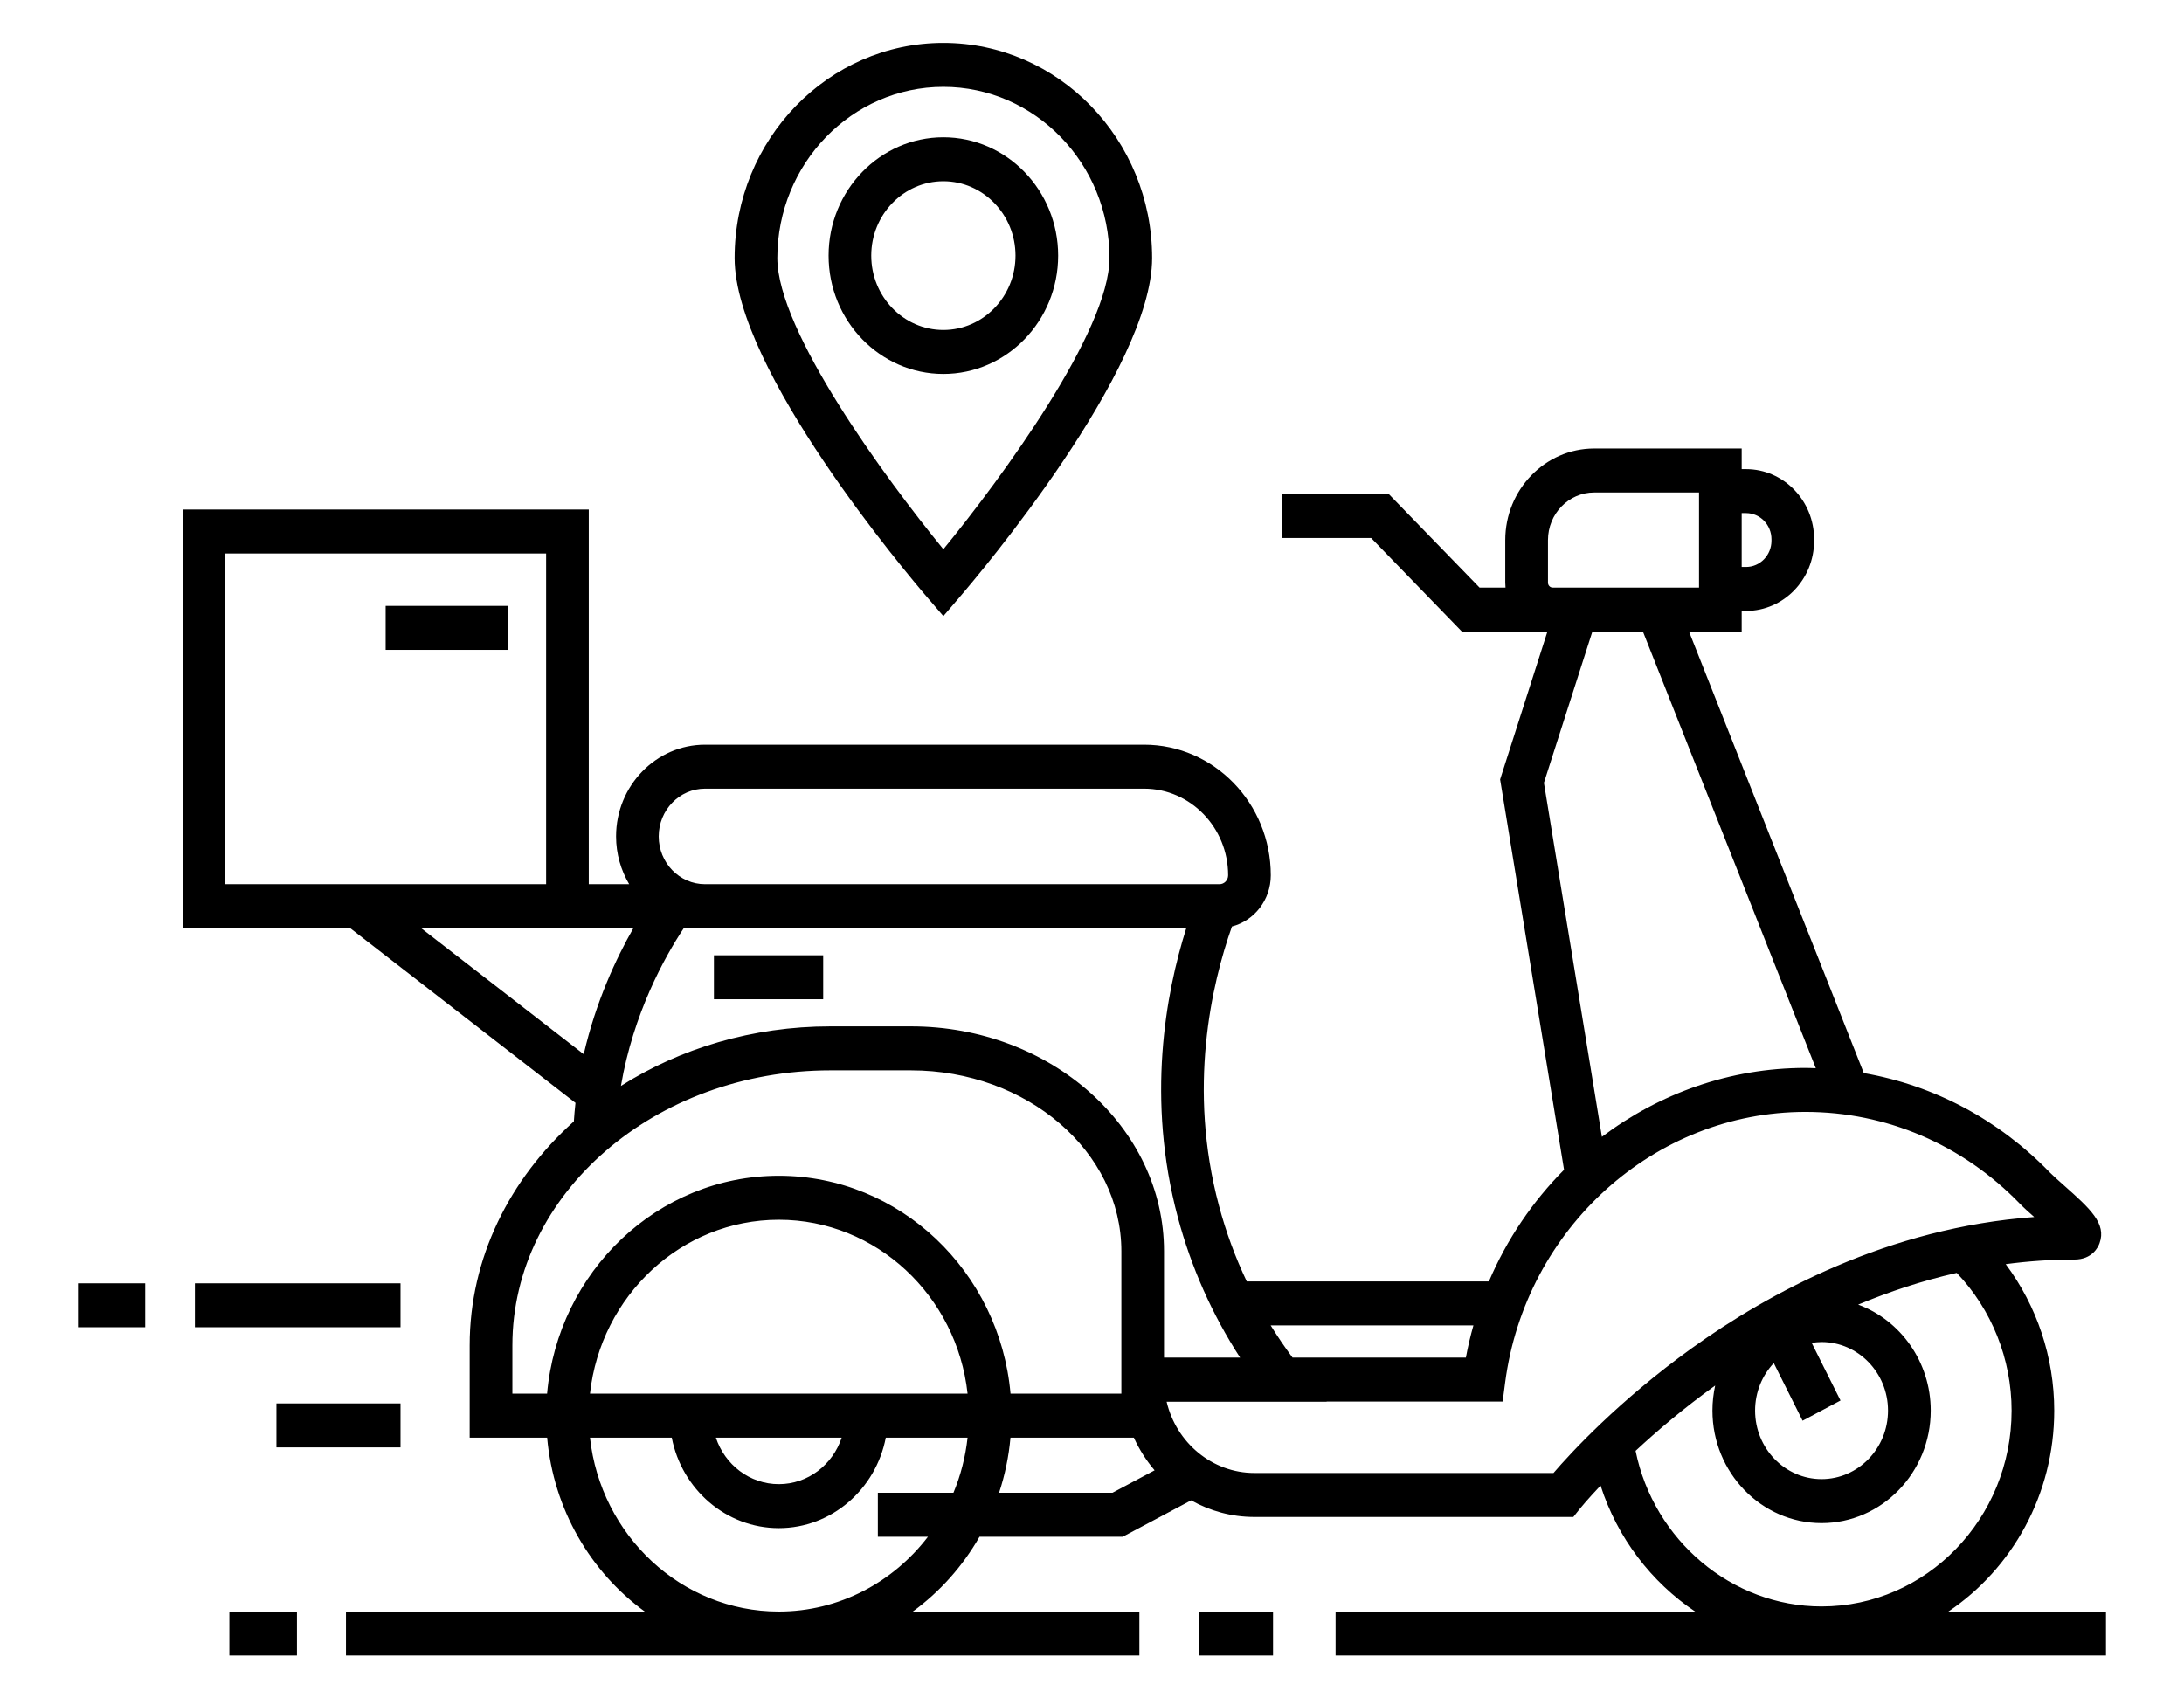<svg width="36" height="28" viewBox="0 0 36 28" fill="none" xmlns="http://www.w3.org/2000/svg">
<path d="M17.442 4.214C17.442 3.138 16.593 2.263 15.55 2.263C14.507 2.263 13.658 3.138 13.658 4.214C13.658 5.29 14.507 6.165 15.55 6.165C16.593 6.165 17.442 5.29 17.442 4.214ZM14.361 4.214C14.361 3.538 14.894 2.988 15.55 2.988C16.205 2.988 16.739 3.538 16.739 4.214C16.739 4.89 16.205 5.44 15.55 5.44C14.894 5.44 14.361 4.89 14.361 4.214Z" fill="black"/>
<path d="M15.813 9.85C16.138 9.472 18.991 6.097 18.991 4.254C18.991 2.298 17.447 0.707 15.55 0.707C13.653 0.707 12.109 2.298 12.109 4.254C12.109 6.097 14.961 9.472 15.286 9.85L15.55 10.157L15.813 9.85ZM12.813 4.254C12.813 2.698 14.04 1.432 15.55 1.432C17.059 1.432 18.288 2.698 18.288 4.254C18.288 5.46 16.504 7.889 15.55 9.055C14.596 7.889 12.813 5.461 12.813 4.254Z" fill="black"/>
<path d="M6.602 21.157H3.213V21.881H6.602V21.157Z" fill="black"/>
<path d="M2.394 21.157H1.286V21.881H2.394V21.157Z" fill="black"/>
<path d="M6.602 23.137H4.557V23.862H6.602V23.137Z" fill="black"/>
<path d="M13.569 15.749H11.768V16.474H13.569V15.749Z" fill="black"/>
<path d="M3.011 8.4V15.302H3.781H5.773L9.486 18.182C9.475 18.282 9.466 18.385 9.459 18.488C8.399 19.438 7.742 20.742 7.742 22.18V23.701H9.019C9.123 24.884 9.735 25.917 10.628 26.568H5.703V27.293H18.781V26.568H15.046C15.492 26.243 15.868 25.822 16.146 25.335H18.507L19.634 24.735C19.945 24.91 20.3 25.009 20.678 25.009H25.767L25.934 25.009L26.039 24.877C26.045 24.869 26.164 24.723 26.383 24.491C26.66 25.355 27.22 26.083 27.942 26.568H22.015V27.293H34.714V26.568H32.116C33.166 25.862 33.861 24.641 33.861 23.256C33.861 22.378 33.575 21.529 33.061 20.841C33.428 20.792 33.806 20.765 34.193 20.765C34.488 20.765 34.586 20.558 34.608 20.495C34.726 20.17 34.447 19.922 34.026 19.547C33.931 19.463 33.841 19.383 33.789 19.33C32.943 18.456 31.878 17.893 30.722 17.691L27.841 10.412H28.709V10.072H28.781C29.4 10.072 29.903 9.553 29.903 8.915V8.89C29.903 8.253 29.4 7.734 28.781 7.734H28.709V7.394H26.277C25.47 7.394 24.812 8.072 24.812 8.904V9.606C24.812 9.633 24.814 9.66 24.816 9.687H24.388L22.892 8.145H21.136V8.869H22.601L24.097 10.412H25.507L24.727 12.85L25.781 19.285C25.263 19.807 24.839 20.43 24.542 21.126H20.551C20.361 20.726 20.208 20.309 20.093 19.878C19.574 17.94 19.97 16.228 20.307 15.274C20.674 15.179 20.947 14.837 20.947 14.43C20.947 13.243 20.01 12.277 18.859 12.277H11.621C10.813 12.277 10.155 12.955 10.155 13.789C10.155 14.078 10.235 14.347 10.371 14.577H9.705V8.4H3.011ZM3.714 14.577V9.125H9.002V14.577H3.781H3.714ZM8.446 22.18C8.446 19.68 10.797 17.646 13.687 17.646H15.016C16.928 17.646 18.484 18.984 18.484 20.628V22.381V22.744V22.976H16.657C16.479 20.965 14.834 19.384 12.838 19.384C10.841 19.384 9.196 20.965 9.018 22.976H8.446L8.446 22.18ZM9.725 22.976C9.901 21.365 11.229 20.109 12.838 20.109C14.445 20.109 15.774 21.365 15.949 22.976H9.725ZM13.874 23.701C13.727 24.146 13.319 24.468 12.838 24.468C12.356 24.468 11.947 24.146 11.8 23.701H13.874ZM12.837 26.568C11.229 26.568 9.9 25.311 9.725 23.701H11.073C11.237 24.55 11.966 25.193 12.838 25.193C13.709 25.193 14.438 24.55 14.601 23.701H15.949C15.914 24.02 15.835 24.326 15.716 24.61H14.47V25.335H15.296C14.722 26.085 13.833 26.568 12.837 26.568ZM18.337 24.61H16.468C16.564 24.32 16.628 24.016 16.656 23.701H18.69C18.779 23.897 18.895 24.079 19.032 24.24L18.337 24.61ZM33.158 23.255C33.158 25.036 31.753 26.484 30.026 26.484C28.546 26.484 27.26 25.394 26.96 23.919C27.308 23.595 27.749 23.219 28.272 22.842C28.243 22.975 28.227 23.113 28.227 23.255C28.227 24.278 29.034 25.11 30.026 25.11C31.017 25.11 31.825 24.278 31.825 23.255C31.825 22.451 31.325 21.765 30.629 21.508C31.138 21.296 31.68 21.115 32.254 20.985C32.83 21.588 33.158 22.406 33.158 23.255ZM29.238 22.472L29.713 23.422L30.338 23.089L29.863 22.139C29.916 22.131 29.97 22.125 30.026 22.125C30.63 22.125 31.121 22.632 31.121 23.255C31.121 23.878 30.63 24.385 30.026 24.385C29.421 24.385 28.93 23.878 28.93 23.255C28.93 22.951 29.047 22.675 29.238 22.472ZM28.781 8.459C29.012 8.459 29.2 8.652 29.2 8.89V8.915C29.2 9.153 29.012 9.347 28.781 9.347H28.709V8.459H28.781ZM25.516 9.606V8.904C25.516 8.471 25.857 8.119 26.277 8.119H28.006V9.687H26.27H25.594C25.55 9.687 25.516 9.65 25.516 9.606ZM25.449 12.906L26.248 10.412H27.081L29.931 17.611C29.874 17.609 29.817 17.606 29.759 17.606C28.516 17.606 27.353 18.027 26.405 18.742L25.449 12.906ZM29.759 18.331C31.093 18.331 32.348 18.868 33.292 19.842C33.354 19.906 33.439 19.983 33.531 20.064C31.131 20.237 29.158 21.313 27.886 22.227C26.677 23.097 25.885 23.96 25.607 24.284H20.678C19.978 24.284 19.389 23.783 19.23 23.109H21.869L21.866 23.106L24.769 23.106L24.81 22.792C25.143 20.249 27.271 18.331 29.759 18.331ZM24.287 21.851C24.238 22.024 24.196 22.201 24.163 22.381L21.305 22.381C21.177 22.209 21.057 22.032 20.945 21.851H24.287V21.851ZM20.441 22.381L19.187 22.381V20.628C19.187 18.584 17.316 16.921 15.016 16.921H13.687C12.401 16.921 11.209 17.286 10.235 17.903C10.439 16.706 10.956 15.777 11.271 15.302H19.554C19.213 16.382 18.893 18.12 19.415 20.07C19.635 20.893 19.979 21.668 20.441 22.381ZM11.621 13.002H18.859C19.622 13.002 20.244 13.643 20.244 14.43C20.244 14.511 20.18 14.577 20.101 14.577H11.621C11.2 14.577 10.858 14.224 10.858 13.789C10.858 13.355 11.2 13.002 11.621 13.002ZM10.44 15.302C10.154 15.803 9.821 16.517 9.622 17.38L6.942 15.302H9.705H10.44Z" fill="black"/>
<path d="M8.374 9.989H6.357V10.714H8.374V9.989Z" fill="black"/>
<path d="M20.984 26.568H19.766V27.293H20.984V26.568Z" fill="black"/>
<path d="M4.895 26.568H3.781V27.293H4.895V26.568Z" fill="black"/>
</svg>
